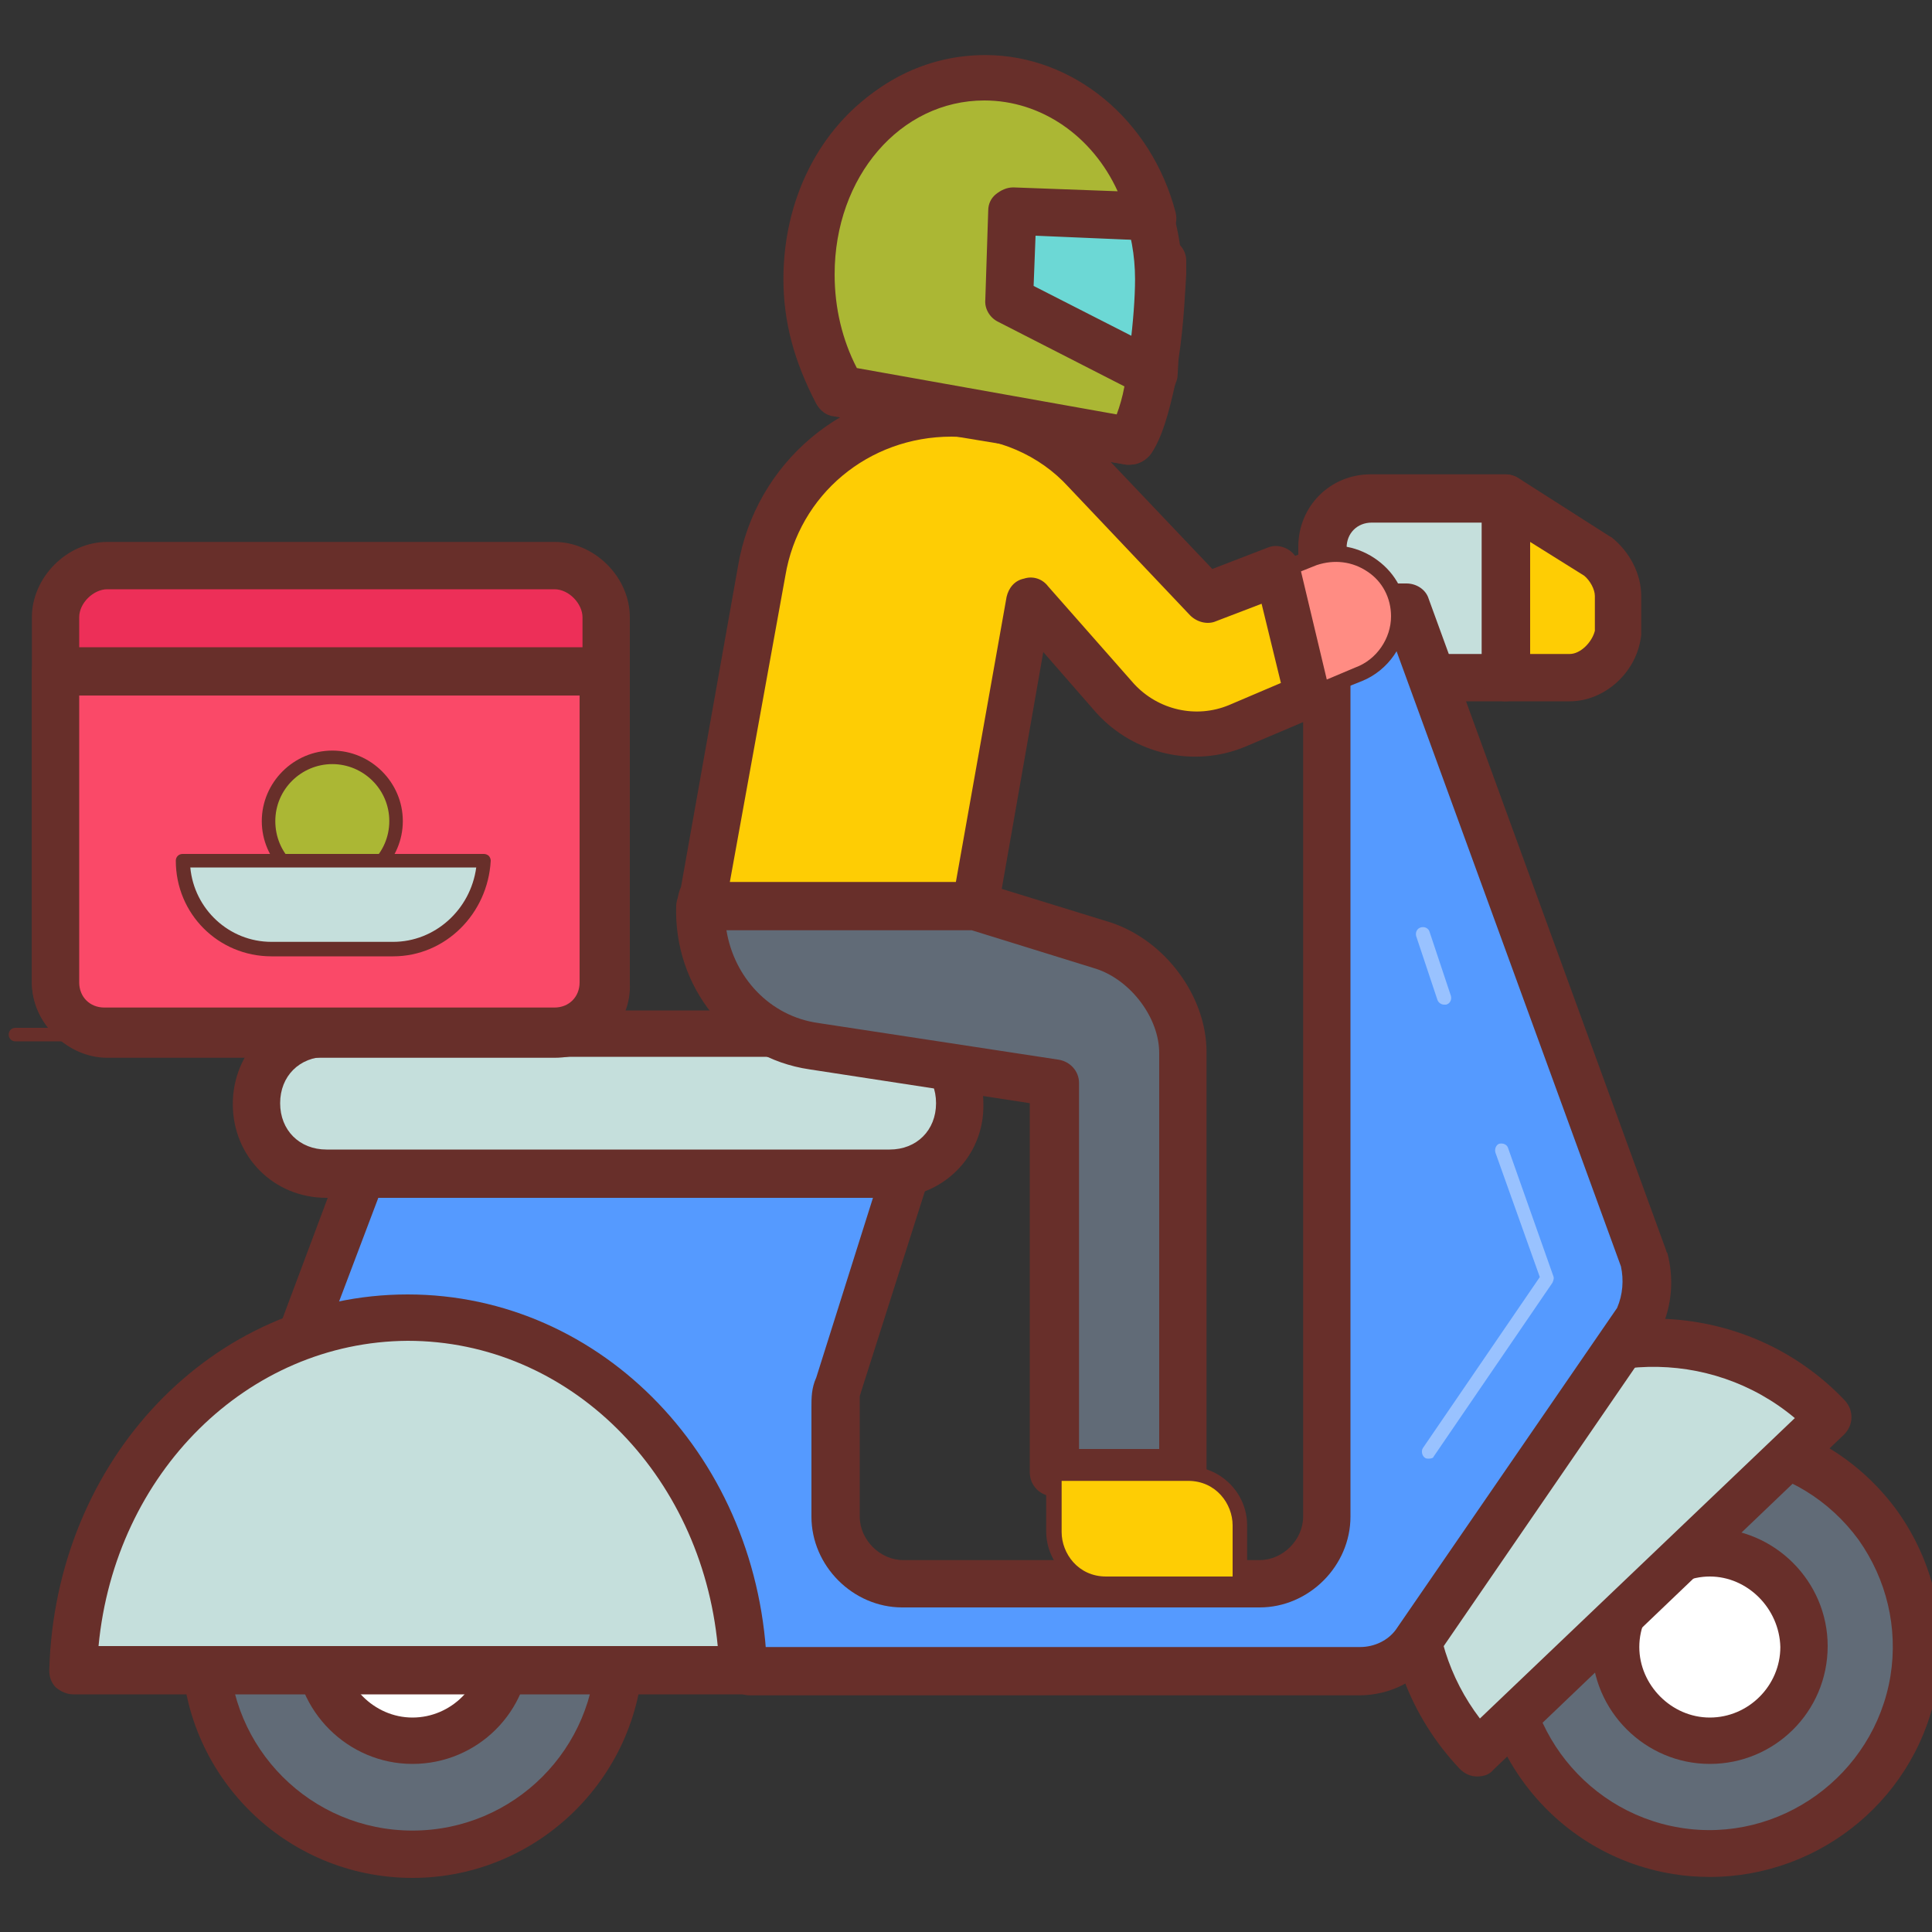 <?xml version="1.0" encoding="utf-8"?>
<!-- Generator: Adobe Illustrator 24.3.0, SVG Export Plug-In . SVG Version: 6.00 Build 0)  -->
<svg version="1.1" id="food-delivery" xmlns="http://www.w3.org/2000/svg" xmlns:xlink="http://www.w3.org/1999/xlink" x="0px"
	 y="0px" viewBox="0 0 200 200" style="enable-background:new 0 0 200 200;" xml:space="preserve">
<rect x="0" y="0" width="200" height="200" fill="#333333" stroke="none"/>
<style type="text/css">
	.st0{fill:#C5DFDC;}
	.st1{fill:#682F2A;}
	.st2{fill:#616B77;}
	.st3{fill:#FFFFFF;}
	.st4{fill:#559AFF;}
	.st5{opacity:0.4;}
	.st6{fill:#FF8C83;}
	.st7{fill:#FECD04;}
	.st8{fill:#6CD8D5;}
	.st9{fill:#ABB734;}
	.st10{fill:#ED2F58;}
	.st11{fill:#FA4968;}
</style>
<g>
	<path class="st0" d="M155.8,70.2h-18.9V56.6c0-2.9,2.2-5,5-5h13.9L155.8,70.2L155.8,70.2z"/>
	<path class="st1" d="M155.8,72.6h-18.9c-1.4,0-2.5-1.1-2.5-2.5V56.6c0-4.2,3.3-7.5,7.5-7.5h13.9c1.4,0,2.5,1.1,2.5,2.5v18.6
		C158.3,71.5,157.2,72.6,155.8,72.6z M139.4,67.7h14V54.1h-11.4c-1.5,0-2.6,1.1-2.6,2.6V67.7z"/>
</g>
<g>
	<circle class="st2" cx="42.7" cy="170.4" r="21.4"/>
	<path class="st1" d="M42.7,194.4c-13.2,0-23.9-10.7-23.9-23.9s10.7-23.9,23.9-23.9c13.2,0,23.9,10.7,23.9,23.9
		S55.8,194.4,42.7,194.4z M42.7,151.5c-10.5,0-19,8.5-19,19c0,10.5,8.5,19,19,19s19-8.5,19-19C61.6,160,53.1,151.5,42.7,151.5z"/>
</g>
<g>
	<ellipse class="st2" cx="177" cy="170.4" rx="21.4" ry="21.4"/>
	<path class="st1" d="M177,194.3c-1.3,0-2.6-0.1-3.8-0.3c-13-2.1-21.9-14.4-19.8-27.4c1-6.3,4.4-11.8,9.6-15.6
		c5.2-3.7,11.5-5.2,17.8-4.2c6.3,1,11.8,4.4,15.6,9.6c3.7,5.2,5.2,11.5,4.2,17.8C198.7,186,188.5,194.3,177,194.3z M176.9,151.4
		c-4,0-7.8,1.2-11.1,3.6c-4.1,3-6.8,7.4-7.6,12.4c-1.7,10.3,5.4,20.1,15.7,21.8c10.3,1.7,20.1-5.4,21.8-15.7c0.8-5-0.4-10-3.3-14.1
		c-3-4.1-7.4-6.8-12.4-7.6C179,151.5,178,151.4,176.9,151.4z"/>
</g>
<g>
	<path class="st3" d="M177,180.2c-5.3,0-9.7-4.4-9.7-9.7c0-5.3,4.4-9.7,9.7-9.7c5.3,0,9.7,4.4,9.7,9.7
		C186.7,175.8,182.4,180.2,177,180.2z M42.7,180.2c-5.3,0-9.7-4.4-9.7-9.7c0-5.3,4.4-9.7,9.7-9.7s9.7,4.4,9.7,9.7
		C52.4,175.8,48,180.2,42.7,180.2z"/>
	<path class="st1" d="M177,182.6c-6.7,0-12.2-5.5-12.2-12.2c0-6.7,5.5-12.2,12.2-12.2c6.7,0,12.2,5.5,12.2,12.2
		C189.2,177.2,183.7,182.6,177,182.6z M177,163.2c-3.9,0-7.3,3.3-7.3,7.3c0,3.9,3.3,7.3,7.3,7.3c4,0,7.3-3.3,7.3-7.3
		C184.2,166.5,180.9,163.2,177,163.2z M42.7,182.6c-6.7,0-12.2-5.5-12.2-12.2c0-6.7,5.5-12.2,12.2-12.2s12.2,5.5,12.2,12.2
		C54.9,177.2,49.4,182.6,42.7,182.6z M42.7,163.2c-3.9,0-7.3,3.3-7.3,7.3c0,3.9,3.3,7.3,7.3,7.3s7.3-3.3,7.3-7.3
		C49.9,166.5,46.6,163.2,42.7,163.2z"/>
</g>
<g>
	<path class="st0" d="M153.9,145.8c-10.1,9.4-10.4,25.6-1,35.6l36.3-34.7C179.8,136.7,164.1,136.4,153.9,145.8z"/>
	<path class="st1" d="M152.9,183.9C152.9,183.9,152.9,183.9,152.9,183.9c-0.7,0-1.3-0.3-1.8-0.8c-5.1-5.4-7.8-12.5-7.5-20
		c0.2-7.4,3.3-14.2,8.6-19.1c0,0,0,0,0,0c11.1-10.4,28.5-9.9,38.8,1c0.9,1,0.9,2.5-0.1,3.5l-36.3,34.7
		C154.2,183.7,153.6,183.9,152.9,183.9z M155.6,147.6c-4.3,4.1-6.8,9.6-7,15.7c-0.2,5.3,1.4,10.4,4.6,14.6l32.6-31.1
		C177.1,139.5,164.1,139.7,155.6,147.6L155.6,147.6z"/>
</g>
<g>
	<path class="st4" d="M27.8,147.4l9.7-25.9h56.2l-7,22c-0.3,0.6-0.3,1.3-0.3,2.2v11.3c0,3.7,3.1,7,7,7h36.9c3.7,0,7-3.1,7-7V62.9
		h8.2l24.6,67.5c0.6,2.2,0.3,4.4-0.6,6.3l-23,33.5c-1.3,1.9-3.4,2.9-5.7,2.9H77.6L27.8,147.4z"/>
	<path class="st1" d="M140.7,175.5H77.6c-0.4,0-0.8-0.1-1.1-0.3l-49.8-25.6c-1.1-0.6-1.6-1.9-1.2-3.1l9.7-25.9
		c0.4-1,1.3-1.6,2.3-1.6h56.2c0.8,0,1.5,0.4,2,1c0.5,0.6,0.6,1.4,0.4,2.2l-7,22c0,0.1-0.1,0.2-0.1,0.4c0,0.1,0,0.7,0,1.1v11.3
		c0,2.4,2.1,4.5,4.5,4.5h36.9c2.4,0,4.5-2.1,4.5-4.5V62.9c0-1.4,1.1-2.5,2.5-2.5h8.2c1,0,2,0.6,2.3,1.6l24.6,67.5
		c0,0.1,0,0.1,0.1,0.2c0.7,2.6,0.5,5.5-0.7,8c-0.1,0.1-0.1,0.2-0.2,0.3l-23,33.5C146.8,174,143.9,175.5,140.7,175.5z M78.2,170.5
		h62.6c1.5,0,2.9-0.7,3.7-1.8l22.9-33.3c0.6-1.4,0.7-2.9,0.4-4.3l-24-65.8h-4v91.7c0,5.1-4.3,9.4-9.4,9.4H93.4
		c-5.1,0-9.4-4.3-9.4-9.4v-11.3c0-1,0-2,0.5-3.1l5.9-18.7H39.2l-8.4,22.2L78.2,170.5z"/>
</g>
<g class="st5">
	<g>
		<path class="st3" d="M147.9,151c-0.1,0-0.3,0-0.4-0.1c-0.3-0.2-0.4-0.7-0.2-1l12.1-17.7l-4.6-12.9c-0.1-0.4,0.1-0.8,0.4-0.9
			c0.4-0.1,0.8,0.1,0.9,0.4l4.7,13.3c0.1,0.2,0,0.5-0.1,0.7l-12.3,18C148.4,150.9,148.2,151,147.9,151z"/>
	</g>
	<g>
		<path class="st3" d="M149.5,104c-0.3,0-0.6-0.2-0.7-0.5l-2.2-6.6c-0.1-0.4,0.1-0.8,0.5-0.9c0.4-0.1,0.8,0.1,0.9,0.5l2.2,6.6
			c0.1,0.4-0.1,0.8-0.5,0.9C149.7,104,149.6,104,149.5,104z"/>
	</g>
</g>
<g>
	<path class="st0" d="M77,172.9c-0.6-20.2-15.7-36.5-34.7-36.5s-34,16.3-34.6,36.5H77z M92.1,121.5H33.8c-4.1,0-7.3-3.1-7.3-7.3l0,0
		c0-4.1,3.1-7.3,7.3-7.3h58.3c4.1,0,7.3,3.1,7.3,7.3l0,0C99.4,118.4,96.3,121.5,92.1,121.5z"/>
	<path class="st1" d="M77,175.4H7.6c-0.7,0-1.3-0.3-1.8-0.7c-0.5-0.5-0.7-1.1-0.7-1.8c0.6-21.8,16.9-38.9,37.1-38.9
		c20.2,0,36.6,17.1,37.2,38.9c0,0.7-0.2,1.3-0.7,1.8C78.3,175.1,77.7,175.4,77,175.4z M10.2,170.4h64.1
		c-1.7-17.9-15.4-31.6-32.1-31.6C25.6,138.9,11.9,152.5,10.2,170.4z M92.1,124H33.8c-5.5,0-9.7-4.3-9.7-9.7c0-5.5,4.3-9.7,9.7-9.7
		h58.3c5.5,0,9.7,4.3,9.7,9.7C101.9,119.7,97.6,124,92.1,124z M33.8,109.4c-2.8,0-4.8,2-4.8,4.8s2,4.8,4.8,4.8h58.3
		c2.8,0,4.8-2,4.8-4.8s-2-4.8-4.8-4.8H33.8z"/>
</g>
<g>
	<path class="st3" d="M144.8,63.9c0,2.6-1.6,5-4.1,6l-12.6,5c-4.4,1.9-9.4,0.6-12.6-2.9l-8.9-9.7L101,94.1H72.6c0-0.6,0-1,0.3-1.6
		l6-33.5c1.6-9.4,9.7-16.4,19.6-16.4c5.3,0,10.4,2.2,13.9,6l12.6,13.3l11.3-4.4C140.4,56.3,144.8,59.5,144.8,63.9z"/>
	<path class="st1" d="M101,94.8H72.6c-0.4,0-0.7-0.3-0.7-0.7c0-0.6,0-1.1,0.3-1.8l6-33.4c1.6-9.9,10.2-17,20.3-17
		c5.6,0,10.9,2.3,14.4,6.2l12.2,12.9l10.9-4.2c2.3-0.7,4.7-0.2,6.6,1.2c1.9,1.4,3,3.5,3,5.8c0,2.9-1.9,5.6-4.6,6.7l-12.6,5
		c-4.6,1.9-10,0.7-13.4-3l-7.8-8.6l-5.3,30.3C101.7,94.6,101.4,94.8,101,94.8z M73.3,93.4h27l5.5-31.2c0-0.3,0.3-0.5,0.5-0.6
		c0.3-0.1,0.6,0,0.8,0.2l8.9,9.7c3,3.3,7.7,4.4,11.8,2.7l12.6-5c2.2-0.8,3.7-3,3.7-5.3c0-1.8-0.9-3.5-2.4-4.7
		c-1.5-1.1-3.5-1.5-5.3-1l-11.2,4.4c-0.3,0.1-0.6,0-0.8-0.2l-12.6-13.3c-3.3-3.7-8.2-5.8-13.3-5.8c-9.4,0-17.3,6.7-18.9,15.8
		l-6,33.5c0,0.1,0,0.1-0.1,0.2C73.4,93,73.4,93.2,73.3,93.4z"/>
</g>
<g>
	<path class="st6" d="M144.8,63.9c0,2.6-1.6,5-4.1,6l-5.3,2.2l-3.4-12.6l4.1-1.6C140.4,56.3,144.8,59.5,144.8,63.9z"/>
	<path class="st1" d="M135.3,72.8c-0.1,0-0.2,0-0.3-0.1c-0.2-0.1-0.3-0.3-0.4-0.5l-3.4-12.6c-0.1-0.4,0.1-0.7,0.4-0.9l4.1-1.6
		c2.3-0.8,4.7-0.5,6.7,0.9c1.9,1.4,3,3.5,3,5.8c0,2.9-1.9,5.6-4.6,6.7l-5.3,2.2C135.5,72.8,135.4,72.8,135.3,72.8z M132.8,59.9
		l3,11.1l4.5-1.9c2.2-0.8,3.7-3,3.7-5.3c0-1.9-0.9-3.6-2.4-4.6c-1.6-1.1-3.5-1.3-5.3-0.7L132.8,59.9z"/>
</g>
<g>
	<path class="st7" d="M135.3,72.1l-7.3,3.1c-4.4,1.9-9.4,0.6-12.6-2.9l-8.9-10.1L101,94.1H72.6c0-0.6,0-1,0.3-1.6l6-33.5
		c1.6-9.4,9.7-16.4,19.6-16.4c5.3,0,10.4,2.2,13.9,6l12.6,13.3l7.3-2.9L135.3,72.1z"/>
	<path class="st1" d="M101,96.6H72.6c-1.4,0-2.5-1.1-2.5-2.5c0-0.6,0-1.4,0.4-2.3l5.9-33.2c1.8-10.7,11-18.5,22-18.5
		c6.1,0,11.8,2.5,15.7,6.8l11.4,12l5.7-2.2c0.7-0.3,1.4-0.2,2,0.1c0.6,0.3,1.1,0.9,1.3,1.6l3.1,13c0.3,1.2-0.3,2.4-1.4,2.8l-7.3,3.1
		c-5.3,2.2-11.5,0.8-15.4-3.5l-5.5-6.3l-4.7,26.8C103.2,95.7,102.2,96.6,101,96.6z M75.5,91.6h23.4l5.3-29.8
		c0.2-0.9,0.8-1.7,1.8-1.9c0.9-0.3,1.9,0,2.5,0.8l8.9,10.1c2.5,2.7,6.4,3.6,9.8,2.2l5.4-2.3l-2-8.2l-4.7,1.8c-0.9,0.4-2,0.1-2.7-0.6
		l-12.6-13.3c-3-3.3-7.4-5.2-12.1-5.2c-8.6,0-15.8,6-17.2,14.4L75.5,91.6z"/>
</g>
<g>
	<path class="st2" d="M122.4,109v43.5h-13.3v-40.3l-24.9-3.8c-7-1-12-7.3-11.7-14.5H101l13.3,4.1C118.9,99.5,122.4,104.2,122.4,109z
		"/>
	<path class="st1" d="M122.4,154.9h-13.3c-1.4,0-2.5-1.1-2.5-2.5v-38.2l-22.8-3.5c-8.2-1.2-14.1-8.5-13.8-17
		c0.1-1.3,1.1-2.4,2.5-2.4H101c0.2,0,0.5,0,0.7,0.1l13.3,4.1c5.7,1.9,9.9,7.7,9.9,13.4v43.5C124.9,153.8,123.8,154.9,122.4,154.9z
		 M111.6,150h8.4v-41c0-3.6-2.9-7.5-6.5-8.7l-12.9-4H75.2c0.8,4.9,4.5,8.9,9.5,9.6l24.9,3.8c1.2,0.2,2.1,1.2,2.1,2.4V150z"/>
</g>
<g>
	<path class="st7" d="M128.3,163.9h-13.9c-3.1,0-5.3-2.6-5.3-5.3v-6H123c3.1,0,5.3,2.6,5.3,5.3V163.9z"/>
	<path class="st1" d="M128.3,164.6h-13.9c-3.3,0-6.1-2.7-6.1-6.1v-6c0-0.4,0.3-0.7,0.7-0.7H123c3.3,0,6.1,2.7,6.1,6.1v6
		C129.1,164.3,128.8,164.6,128.3,164.6z M109.9,153.3v5.3c0,2.2,1.7,4.6,4.6,4.6h13.1v-5.3c0-2.2-1.7-4.6-4.6-4.6H109.9z"/>
</g>
<g>
	<path class="st8" d="M117,45.6c1.9-3.1,2.9-12.6,2.9-16.7c0-11.3-8.2-20.5-18.3-20.5s-18,9.1-18,20.5c0,4.4,1.3,8.2,3.1,11.7
		L117,45.6z"/>
	<path class="st1" d="M117,48.1c-0.1,0-0.3,0-0.4,0l-30.3-5c-0.8-0.1-1.4-0.6-1.8-1.3c-2.3-4.4-3.4-8.5-3.4-12.9
		c0-12.9,9-22.9,20.5-22.9c11.4,0,20.8,10.3,20.8,22.9c0,3.2-0.8,13.9-3.2,18C118.7,47.6,117.9,48.1,117,48.1z M88.4,38.4l27.2,4.5
		c1.1-3.4,1.9-10.2,1.9-14c0-9.9-7.1-18-15.8-18c-8.7,0-15.5,7.9-15.5,18C86,32.1,86.8,35,88.4,38.4z"/>
</g>
<g>
	<path class="st9" d="M117,45.6l-29.9-5.3C85.3,37.1,84,33,84,28.6c0-11.3,7.9-20.5,18-20.5c8.2,0,15.2,6,17.3,14.5L104.8,22
		l-0.3,9.1l14.9,7.6l1-11.7c0,0.3,0,1,0,1.3C120.2,32.9,119.3,42.1,117,45.6z"/>
	<path class="st1" d="M117,48.1c-0.1,0-0.3,0-0.4,0l-29.9-5.3c-0.7-0.1-1.3-0.6-1.7-1.2c-2.3-3.8-3.5-8.4-3.5-13
		c0-12.9,9-22.9,20.5-22.9c9.1,0,17.2,6.7,19.7,16.3c0.2,0.8,0,1.6-0.5,2.2c-0.1,0.2-0.3,0.3-0.5,0.4c1.2,0.2,2.1,1.2,2.1,2.4v1.3
		c0,0,0,0.1,0,0.1c-0.1,1.2-0.2,4.9-0.8,8.8l-0.1,1.7c0,0.4-0.2,0.7-0.3,1.1c-0.6,2.7-1.3,5.3-2.4,6.9
		C118.7,47.6,117.9,48.1,117,48.1z M88.7,38.1l26.9,4.8c0.3-0.8,0.6-1.8,0.8-2.9l-13.1-6.7c-0.8-0.4-1.4-1.3-1.3-2.3l0.3-9.2
		c0-0.7,0.3-1.3,0.8-1.7c0.5-0.4,1.1-0.7,1.8-0.7l10.8,0.4c-2.6-5.7-7.9-9.4-13.8-9.4c-8.7,0-15.5,7.9-15.5,18
		C86.4,31.9,87.2,35.2,88.7,38.1z M107,29.6l10.2,5.2l0.7-8.1c0.1-0.7,0.4-1.4,1-1.8l-11.7-0.5L107,29.6z"/>
</g>
<g>
	<path class="st7" d="M162.5,70.2h-6.6V51.6l9.4,6c1.3,1,2.2,2.6,2.2,4.1v3.7C167.2,67.9,164.9,70.2,162.5,70.2z"/>
	<path class="st1" d="M162.5,72.6h-6.6c-1.4,0-2.5-1.1-2.5-2.5V51.6c0-0.9,0.5-1.7,1.3-2.2c0.8-0.4,1.7-0.4,2.5,0.1l9.4,6
		c0.1,0,0.1,0.1,0.2,0.1c1.9,1.5,3.1,3.8,3.1,6.1v3.7c0,0.1,0,0.2,0,0.3C169.5,69.6,166.1,72.6,162.5,72.6z M158.4,67.7h4.1
		c1.1,0,2.3-1.2,2.6-2.4v-3.6c0-0.7-0.5-1.6-1.1-2.1l-5.6-3.5V67.7z"/>
</g>
<g>
	<path class="st10" d="M57.4,107.1H11.1c-2.9,0-5.3-2.6-5.3-5.3V63.9c0-2.9,2.6-5.3,5.3-5.3h46.3c2.9,0,5.3,2.6,5.3,5.3v37.9
		C62.8,104.8,60.6,107.1,57.4,107.1z"/>
	<path class="st1" d="M57.4,109.5H11.1c-4.1,0-7.8-3.6-7.8-7.8V63.9c0-4.1,3.6-7.8,7.8-7.8h46.3c4.1,0,7.8,3.6,7.8,7.8v37.9
		c0.1,2-0.7,4-2.1,5.5C61.7,108.7,59.6,109.5,57.4,109.5z M11.1,61c-1.4,0-2.9,1.4-2.9,2.9v37.9c0,1.4,1.4,2.9,2.9,2.9h46.3
		c0.9,0,1.6-0.3,2.2-0.8c0.5-0.5,0.7-1.2,0.7-2l0-38c0-1.4-1.4-2.9-2.9-2.9H11.1z"/>
</g>
<g>
	<path class="st11" d="M5.8,69.5v32.2c0,2.9,2.2,5,5,5h46.6c2.9,0,5-2.2,5-5V69.5H5.8z"/>
	<path class="st1" d="M57.4,109.1H10.8c-4.2,0-7.5-3.3-7.5-7.5V69.5c0-1.4,1.1-2.5,2.5-2.5h56.7c1.4,0,2.5,1.1,2.5,2.5v32.2
		C64.9,105.9,61.6,109.1,57.4,109.1z M8.2,72v29.7c0,1.5,1.1,2.6,2.6,2.6h46.6c1.5,0,2.6-1.1,2.6-2.6V72H8.2z"/>
</g>
<g>
	<path class="st1" d="M33.8,107.8H1.6c-0.4,0-0.7-0.3-0.7-0.7s0.3-0.7,0.7-0.7h32.2c0.4,0,0.7,0.3,0.7,0.7S34.2,107.8,33.8,107.8z"
		/>
</g>
<g>
	<circle class="st9" cx="34.4" cy="84.9" r="6.6"/>
	<path class="st1" d="M34.4,92.3c-4,0-7.3-3.3-7.3-7.3c0-4,3.3-7.3,7.3-7.3s7.3,3.3,7.3,7.3C41.7,89,38.4,92.3,34.4,92.3z
		 M34.4,79.1c-3.2,0-5.9,2.6-5.9,5.9s2.6,5.9,5.9,5.9c3.2,0,5.9-2.6,5.9-5.9S37.6,79.1,34.4,79.1z"/>
</g>
<g>
	<path class="st0" d="M40.7,98.2H28.1c-5,0-9.1-4.1-9.1-9.1l0,0h31.2l0,0C49.8,94.1,45.8,98.2,40.7,98.2z"/>
	<path class="st1" d="M40.7,99H28.1c-5.5,0-9.9-4.4-9.9-9.9c0-0.4,0.3-0.7,0.7-0.7h31.2c0.2,0,0.4,0.1,0.5,0.2
		c0.1,0.1,0.2,0.3,0.2,0.5C50.5,94.6,46.1,99,40.7,99z M19.7,89.8c0.4,4.3,4,7.7,8.4,7.7h12.6c4.3,0,8-3.3,8.6-7.7H19.7z"/>
</g>
</svg>
